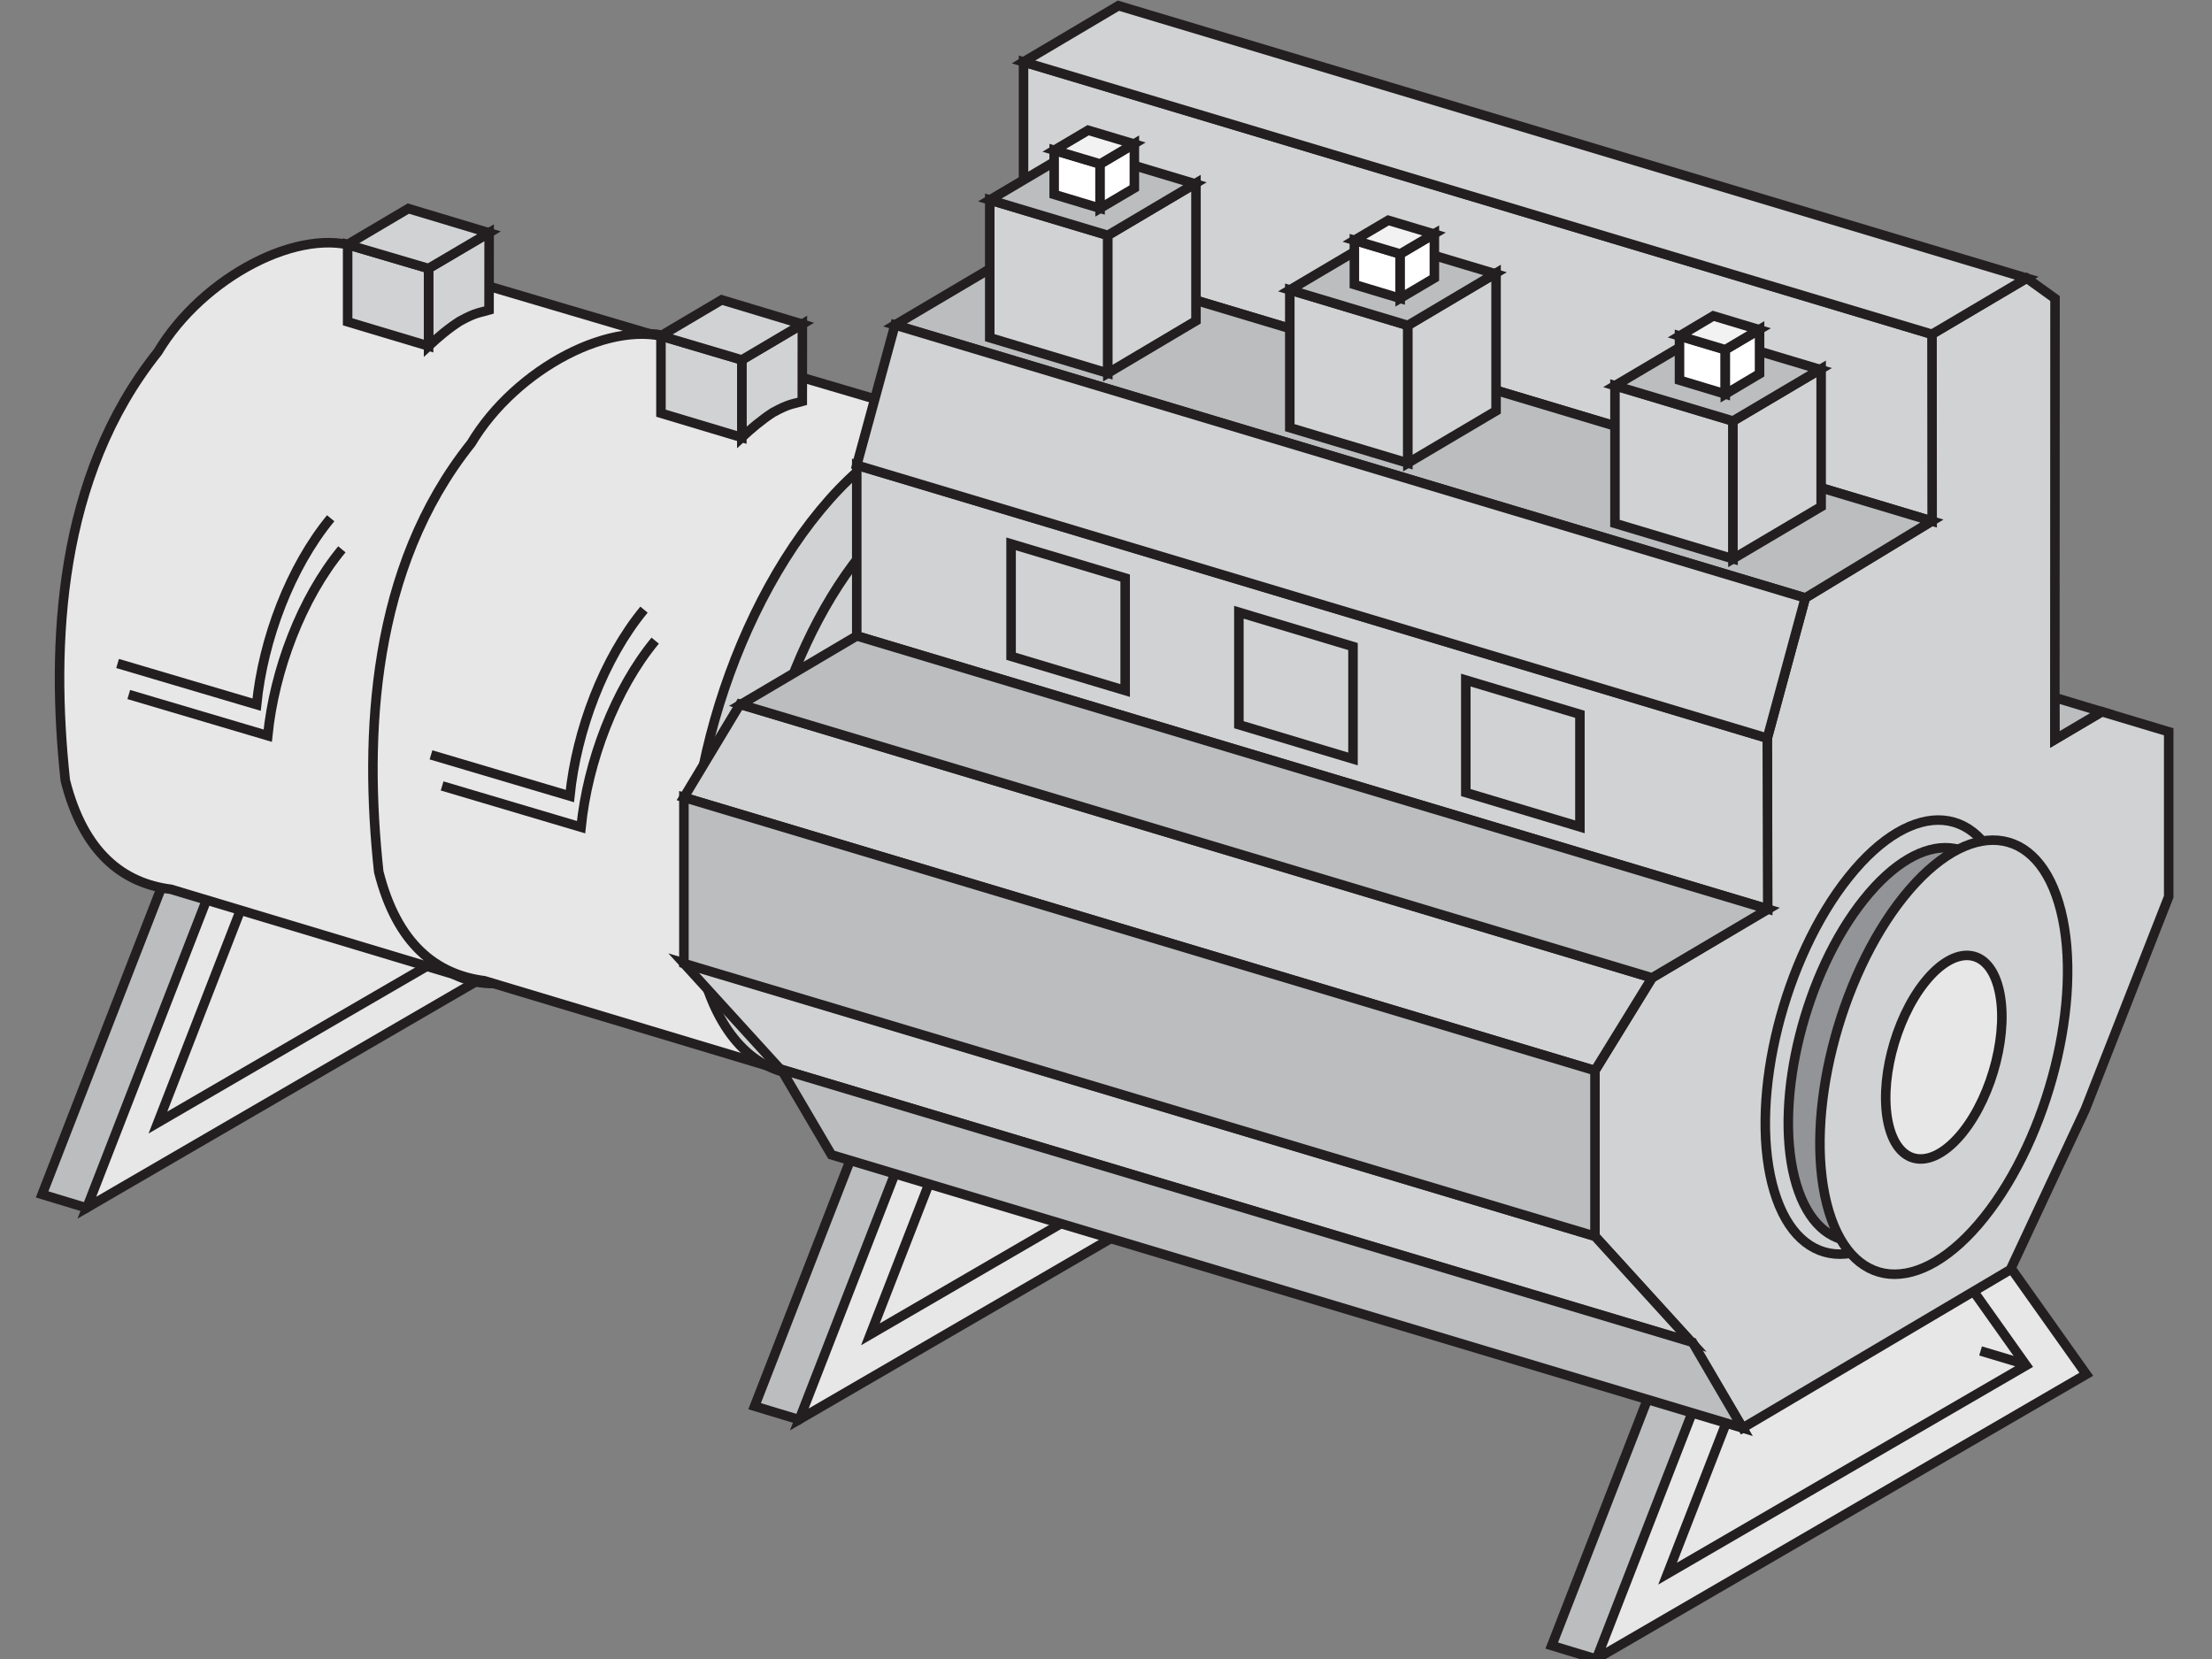 <?xml version="1.0" encoding="utf-8"?>
<!-- Generator: Adobe Illustrator 16.0.0, SVG Export Plug-In . SVG Version: 6.00 Build 0)  -->
<!DOCTYPE svg PUBLIC "-//W3C//DTD SVG 1.1//EN" "http://www.w3.org/Graphics/SVG/1.1/DTD/svg11.dtd">
<svg version="1.1" id="Layer_1" xmlns="http://www.w3.org/2000/svg" xmlns:xlink="http://www.w3.org/1999/xlink" x="0px" y="0px"
	 width="56px" height="42px" viewBox="0 0 56 42" enable-background="new 0 0 56 42" xml:space="preserve">
<rect x="0" y="0" width="56" height="42" fill="#808080" stroke="none"/>
<polygon fill-rule="evenodd" clip-rule="evenodd" fill="#BBBDBF" points="7.955,17.186 11.943,22.808 7.402,25.444 3.951,27.452 "/>
<polygon fill-rule="evenodd" clip-rule="evenodd" fill="#BBBDBF" points="7.265,14.295 8.397,14.634 10.366,18.665 13.466,23.032 
	7.265,26.637 2.187,30.578 1.066,30.238 "/>
<polygon fill="none" stroke="#231F20" stroke-width="0.241" stroke-miterlimit="22.926" points="7.955,17.186 11.943,22.808 
	7.402,25.444 3.951,27.452 "/>
<polygon fill="none" stroke="#231F20" stroke-width="0.241" stroke-miterlimit="22.926" points="7.265,14.295 8.397,14.634 
	10.366,18.665 13.466,23.032 7.265,26.637 2.187,30.578 1.066,30.238 "/>
<polygon fill-rule="evenodd" clip-rule="evenodd" fill="#E7E7E7" points="8.535,16.749 13.076,23.145 8.535,25.781 3.998,28.419 "/>
<polygon fill-rule="evenodd" clip-rule="evenodd" fill="#E7E7E7" points="8.397,14.634 14.599,23.37 2.199,30.575 "/>
<polygon fill="none" stroke="#231F20" stroke-width="0.241" stroke-miterlimit="22.926" points="8.535,16.749 13.076,23.145 
	8.535,25.781 3.998,28.419 "/>
<polygon fill="none" stroke="#231F20" stroke-width="0.241" stroke-miterlimit="22.926" points="8.397,14.634 14.599,23.37 
	2.199,30.575 "/>
<line fill="none" stroke="#231F20" stroke-width="0.241" stroke-miterlimit="22.926" x1="11.923" y1="22.779" x2="13.061" y2="23.12"/>
<path fill-rule="evenodd" clip-rule="evenodd" fill="none" d="M52.758-14v43.517c0,2.998-2.456,5.44-5.467,5.44H3.563
	c-3.012,0-5.468-2.442-5.468-5.44V-14"/>
<polygon fill-rule="evenodd" clip-rule="evenodd" fill="#BBBDBF" points="25.99,22.547 29.98,28.17 25.441,30.806 21.987,32.813 "/>
<polygon fill-rule="evenodd" clip-rule="evenodd" fill="#BBBDBF" points="25.303,19.656 26.436,19.997 28.402,24.026 31.501,28.396 
	25.303,31.996 20.224,35.939 19.104,35.6 "/>
<polygon fill="none" stroke="#231F20" stroke-width="0.241" stroke-miterlimit="22.926" points="25.99,22.547 29.98,28.17 
	25.441,30.806 21.987,32.813 "/>
<polygon fill="none" stroke="#231F20" stroke-width="0.241" stroke-miterlimit="22.926" points="25.303,19.656 26.436,19.997 
	28.402,24.026 31.501,28.396 25.303,31.996 20.224,35.939 19.104,35.6 "/>
<polygon fill-rule="evenodd" clip-rule="evenodd" fill="#E7E7E7" points="26.574,22.108 31.112,28.505 26.574,31.143 22.036,33.78 
	"/>
<polygon fill-rule="evenodd" clip-rule="evenodd" fill="#E7E7E7" points="26.436,19.994 29.535,24.363 32.634,28.73 26.436,32.334 
	20.236,35.935 "/>
<polygon fill="none" stroke="#231F20" stroke-width="0.241" stroke-miterlimit="22.926" points="26.574,22.108 31.112,28.505 
	26.574,31.143 22.036,33.78 "/>
<polygon fill="none" stroke="#231F20" stroke-width="0.241" stroke-miterlimit="22.926" points="26.436,19.994 29.535,24.363 
	32.634,28.73 26.436,32.334 20.236,35.935 "/>
<line fill="none" stroke="#231F20" stroke-width="0.241" stroke-miterlimit="22.926" x1="29.959" y1="28.141" x2="31.097" y2="28.481"/>
<path fill-rule="evenodd" clip-rule="evenodd" fill="none" d="M52.758-14v43.517c0,2.998-2.456,5.44-5.467,5.44H3.563
	c-3.012,0-5.468-2.442-5.468-5.44V-14"/>
<polygon fill-rule="evenodd" clip-rule="evenodd" fill="#BBBDBF" points="46.173,28.607 50.161,34.229 45.622,36.866 42.17,38.873 
	"/>
<polygon fill-rule="evenodd" clip-rule="evenodd" fill="#BBBDBF" points="45.483,25.718 46.616,26.057 48.583,30.087 51.685,34.456 
	45.483,38.057 40.406,42 39.284,41.66 "/>
<polygon fill="none" stroke="#231F20" stroke-width="0.241" stroke-miterlimit="22.926" points="46.173,28.607 50.161,34.229 
	45.622,36.866 42.17,38.873 "/>
<polygon fill="none" stroke="#231F20" stroke-width="0.241" stroke-miterlimit="22.926" points="45.483,25.718 46.616,26.057 
	48.583,30.087 51.685,34.456 45.483,38.057 40.406,42 39.284,41.66 "/>
<polygon fill-rule="evenodd" clip-rule="evenodd" fill="#E7E7E7" points="46.755,28.17 51.295,34.567 46.755,37.203 42.217,39.839 
	"/>
<polygon fill-rule="evenodd" clip-rule="evenodd" fill="#E7E7E7" points="46.616,26.053 52.817,34.792 40.417,41.995 "/>
<polygon fill="none" stroke="#231F20" stroke-width="0.241" stroke-miterlimit="22.926" points="46.755,28.17 51.295,34.567 
	46.755,37.203 42.217,39.839 "/>
<polygon fill="none" stroke="#231F20" stroke-width="0.241" stroke-miterlimit="22.926" points="46.616,26.053 52.817,34.792 
	40.417,41.995 "/>
<line fill="none" stroke="#231F20" stroke-width="0.241" stroke-miterlimit="22.926" x1="50.141" y1="34.201" x2="51.279" y2="34.542"/>
<path fill-rule="evenodd" clip-rule="evenodd" fill="#E7E7E7" d="M9.129,6.287l7.541,2.229l-4.812,16.263l-7.529-2.265
	c-1.213-0.154-2.213-0.921-2.676-2.757c-0.37-3.455-0.182-7.689,2.343-10.847C5.124,7.018,7.611,5.695,9.129,6.287z"/>
<path fill="none" stroke="#231F20" stroke-width="0.241" stroke-miterlimit="22.926" d="M9.129,6.287l7.541,2.229l-4.812,16.263
	l-7.529-2.265c-1.213-0.154-2.213-0.921-2.676-2.757c-0.37-3.455-0.182-7.689,2.343-10.847C5.124,7.018,7.611,5.695,9.129,6.287z"/>
<path fill-rule="evenodd" clip-rule="evenodd" fill="#D1D2D3" d="M12.835,10.602c2.532-3.066,5.291-2.833,6.163,0.521
	c0.874,3.353-0.472,8.557-3.003,11.624c-2.533,3.063-5.293,2.831-6.164-0.524C8.958,18.871,10.304,13.667,12.835,10.602z"/>
<path fill="none" stroke="#231F20" stroke-width="0.241" stroke-miterlimit="22.926" d="M12.835,10.602
	c2.532-3.066,5.291-2.833,6.163,0.521c0.874,3.353-0.472,8.557-3.003,11.624c-2.533,3.063-5.293,2.831-6.164-0.524
	C8.958,18.871,10.304,13.667,12.835,10.602z"/>
<path fill-rule="evenodd" clip-rule="evenodd" fill="#D1D2D3" d="M13.857,11.729c2.092-2.617,4.372-2.418,5.092,0.443
	c0.719,2.864-0.391,7.302-2.482,9.918c-2.093,2.615-4.371,2.416-5.092-0.445C10.655,18.785,11.765,14.344,13.857,11.729z"/>
<path fill="none" stroke="#231F20" stroke-width="0.241" stroke-miterlimit="22.926" d="M13.857,11.729
	c2.092-2.617,4.372-2.418,5.092,0.443c0.719,2.864-0.391,7.302-2.482,9.918c-2.093,2.615-4.371,2.416-5.092-0.445
	C10.655,18.785,11.765,14.344,13.857,11.729z"/>
<path fill-rule="evenodd" clip-rule="evenodd" fill="#D1D2D3" d="M10.85,6.797l1.533-0.906L12.381,7.85
	c-0.236,0.072-0.318,0.048-0.742,0.282c-0.293,0.187-0.56,0.417-0.789,0.629V6.797z"/>
<path fill="none" stroke="#231F20" stroke-width="0.241" stroke-miterlimit="22.926" d="M10.85,6.797l1.533-0.906L12.381,7.85
	c-0.236,0.072-0.318,0.048-0.742,0.282c-0.293,0.187-0.56,0.417-0.789,0.629V6.797z"/>
<polygon fill-rule="evenodd" clip-rule="evenodd" fill="#D1D2D3" points="8.801,6.192 10.85,6.797 10.85,8.761 8.801,8.147 "/>
<polygon fill="none" stroke="#231F20" stroke-width="0.241" stroke-miterlimit="22.926" points="8.801,6.192 10.85,6.797 
	10.85,8.761 8.801,8.147 "/>
<polygon fill-rule="evenodd" clip-rule="evenodd" fill="#D1D2D3" points="10.338,5.28 12.381,5.894 10.848,6.797 8.796,6.192 "/>
<polygon fill="none" stroke="#231F20" stroke-width="0.241" stroke-miterlimit="22.926" points="10.338,5.28 12.381,5.894 
	10.848,6.797 8.796,6.192 "/>
<path fill="none" stroke="#231F20" stroke-width="0.241" stroke-miterlimit="22.926" d="M8.372,13.12
	c-1.018,1.233-1.71,3.061-1.876,4.719l-3.519-1.042"/>
<path fill="none" stroke="#231F20" stroke-width="0.241" stroke-miterlimit="22.926" d="M8.655,13.907
	c-1.019,1.233-1.711,3.061-1.877,4.718L3.26,17.583"/>
<path fill-rule="evenodd" clip-rule="evenodd" fill="#E7E7E7" d="M17.062,8.601l5.795,1.708l-3.067,16.783l-7.527-2.263
	c-1.213-0.155-2.212-0.922-2.675-2.759c-0.373-3.454-0.185-7.689,2.341-10.848C13.058,9.331,15.544,8.009,17.062,8.601z"/>
<path fill="none" stroke="#231F20" stroke-width="0.241" stroke-miterlimit="22.926" d="M17.062,8.601l5.795,1.708l-3.067,16.783
	l-7.527-2.263c-1.213-0.155-2.212-0.922-2.675-2.759c-0.373-3.454-0.185-7.689,2.341-10.848C13.058,9.331,15.544,8.009,17.062,8.601
	z"/>
<path fill-rule="evenodd" clip-rule="evenodd" fill="#D1D2D3" d="M20.767,12.917c2.532-3.067,5.291-2.833,6.164,0.522
	c0.872,3.351-0.473,8.555-3.006,11.622c-2.532,3.064-5.292,2.832-6.163-0.522C16.89,21.183,18.234,15.979,20.767,12.917z"/>
<path fill="none" stroke="#231F20" stroke-width="0.241" stroke-miterlimit="22.926" d="M20.767,12.917
	c2.532-3.067,5.291-2.833,6.164,0.522c0.872,3.351-0.473,8.555-3.006,11.622c-2.532,3.064-5.292,2.832-6.163-0.522
	C16.89,21.183,18.234,15.979,20.767,12.917z"/>
<path fill-rule="evenodd" clip-rule="evenodd" fill="#D1D2D3" d="M21.788,14.044c2.092-2.618,4.371-2.417,5.092,0.443
	c0.721,2.863-0.391,7.303-2.482,9.918c-2.092,2.616-4.37,2.416-5.092-0.446C18.585,21.1,19.696,16.658,21.788,14.044z"/>
<path fill="none" stroke="#231F20" stroke-width="0.241" stroke-miterlimit="22.926" d="M21.788,14.044
	c2.092-2.618,4.371-2.417,5.092,0.443c0.721,2.863-0.391,7.303-2.482,9.918c-2.092,2.616-4.37,2.416-5.092-0.446
	C18.585,21.1,19.696,16.658,21.788,14.044z"/>
<path fill-rule="evenodd" clip-rule="evenodd" fill="#D1D2D3" d="M18.78,9.112l1.533-0.908l-0.002,1.958
	c-0.235,0.07-0.318,0.048-0.742,0.28c-0.292,0.188-0.559,0.418-0.789,0.631V9.112z"/>
<path fill="none" stroke="#231F20" stroke-width="0.241" stroke-miterlimit="22.926" d="M18.78,9.112l1.533-0.908l-0.002,1.958
	c-0.235,0.07-0.318,0.048-0.742,0.28c-0.292,0.188-0.559,0.418-0.789,0.631V9.112z"/>
<polygon fill-rule="evenodd" clip-rule="evenodd" fill="#D1D2D3" points="16.733,8.506 18.78,9.112 18.78,11.075 16.733,10.461 "/>
<polygon fill="none" stroke="#231F20" stroke-width="0.241" stroke-miterlimit="22.926" points="16.733,8.506 18.78,9.112 
	18.78,11.075 16.733,10.461 "/>
<polygon fill-rule="evenodd" clip-rule="evenodd" fill="#D1D2D3" points="18.271,7.591 20.312,8.207 18.78,9.112 16.729,8.503 "/>
<polygon fill="none" stroke="#231F20" stroke-width="0.241" stroke-miterlimit="22.926" points="18.271,7.591 20.312,8.207 
	18.78,9.112 16.729,8.503 "/>
<path fill="none" stroke="#231F20" stroke-width="0.241" stroke-miterlimit="22.926" d="M16.304,15.434
	c-1.019,1.233-1.709,3.061-1.877,4.719l-3.516-1.043"/>
<path fill="none" stroke="#231F20" stroke-width="0.241" stroke-miterlimit="22.926" d="M16.587,16.219
	c-1.019,1.235-1.709,3.063-1.877,4.722l-3.517-1.044"/>
<path fill-rule="evenodd" clip-rule="evenodd" fill="none" d="M52.758-14v43.517c0,2.998-2.456,5.44-5.467,5.44H3.563
	c-3.012,0-5.468-2.442-5.468-5.44V-14"/>
<polygon fill-rule="evenodd" clip-rule="evenodd" fill="#D1D2D3" points="54.904,22.701 52.792,28.086 50.896,32.142 44.117,36.152 
	42.849,34.011 40.378,31.297 40.378,27.104 41.823,24.755 44.741,23.013 44.741,18.688 45.703,15.138 48.909,13.191 48.904,8.462 
	51.308,7.042 52.026,7.558 52.021,18.722 53.211,18.018 54.904,18.526 "/>
<polygon fill="none" stroke="#231F20" stroke-width="0.241" stroke-miterlimit="22.926" points="54.904,22.701 52.792,28.086 
	50.896,32.142 44.117,36.152 42.849,34.011 40.378,31.297 40.378,27.104 41.823,24.755 44.741,23.013 44.741,18.688 45.703,15.138 
	48.909,13.191 48.904,8.462 51.308,7.042 52.026,7.558 52.021,18.722 53.211,18.018 54.904,18.526 "/>
<polygon fill-rule="evenodd" clip-rule="evenodd" fill="#D1D2D3" points="44.741,18.687 44.753,23.011 21.69,16.099 21.69,11.773 
	"/>
<polygon fill="none" stroke="#231F20" stroke-width="0.241" stroke-miterlimit="22.926" points="44.741,18.687 44.753,23.011 
	21.69,16.099 21.69,11.773 "/>
<polygon fill-rule="evenodd" clip-rule="evenodd" fill="#D1D2D3" points="25.912,1.567 48.911,8.465 48.915,13.194 25.912,6.293 "/>
<polygon fill="none" stroke="#231F20" stroke-width="0.241" stroke-miterlimit="22.926" points="25.912,1.567 48.911,8.465 
	48.915,13.194 25.912,6.293 "/>
<polygon fill-rule="evenodd" clip-rule="evenodd" fill="#D1D2D3" points="18.734,17.829 41.824,24.755 40.378,27.102 17.314,20.187 
	"/>
<polygon fill="none" stroke="#231F20" stroke-width="0.241" stroke-miterlimit="22.926" points="18.734,17.829 41.824,24.755 
	40.378,27.102 17.314,20.187 "/>
<polygon fill-rule="evenodd" clip-rule="evenodd" fill="#BBBDBF" points="18.753,17.835 41.824,24.755 44.761,23.018 21.69,16.099 
	"/>
<polygon fill="none" stroke="#231F20" stroke-width="0.241" stroke-miterlimit="22.926" points="18.753,17.835 41.824,24.755 
	44.761,23.018 21.69,16.099 "/>
<polygon fill-rule="evenodd" clip-rule="evenodd" fill="#D1D2D3" points="25.912,1.567 48.911,8.462 51.31,7.042 28.315,0.144 "/>
<polygon fill="none" stroke="#231F20" stroke-width="0.241" stroke-miterlimit="22.926" points="25.912,1.567 48.911,8.462 
	51.31,7.042 28.315,0.144 "/>
<polygon fill-rule="evenodd" clip-rule="evenodd" fill="#BBBDBF" points="45.703,15.138 48.909,13.191 25.921,6.297 22.657,8.227 
	"/>
<polygon fill="none" stroke="#231F20" stroke-width="0.241" stroke-miterlimit="22.926" points="45.703,15.138 48.909,13.191 
	25.921,6.297 22.657,8.227 "/>
<polygon fill-rule="evenodd" clip-rule="evenodd" fill="#D1D2D3" points="17.302,24.376 40.378,31.297 42.824,33.983 19.751,27.065 
	"/>
<polygon fill="none" stroke="#231F20" stroke-width="0.241" stroke-miterlimit="22.926" points="17.302,24.376 40.378,31.297 
	42.824,33.983 19.751,27.065 "/>
<polygon fill-rule="evenodd" clip-rule="evenodd" fill="#BBBDBF" points="17.314,24.392 40.379,31.297 40.379,27.104 17.314,20.187 
	"/>
<polygon fill="none" stroke="#231F20" stroke-width="0.241" stroke-miterlimit="22.926" points="17.314,24.392 40.379,31.297 
	40.379,27.104 17.314,20.187 "/>
<path fill-rule="evenodd" clip-rule="evenodd" fill="none" d="M52.758-14v43.517c0,2.998-2.456,5.44-5.467,5.44H3.563
	c-3.012,0-5.468-2.442-5.468-5.44V-14"/>
<polygon fill-rule="evenodd" clip-rule="evenodd" fill="#BBBDBF" points="21.049,29.235 44.117,36.152 42.849,33.983 19.778,27.073 
	"/>
<polygon fill="none" stroke="#231F20" stroke-width="0.241" stroke-miterlimit="22.926" points="21.049,29.235 44.117,36.152 
	42.849,33.983 19.778,27.073 "/>
<polygon fill-rule="evenodd" clip-rule="evenodd" fill="#D1D2D3" points="37.109,17.217 39.998,18.084 39.998,20.933 37.109,20.065 
	"/>
<polygon fill="none" stroke="#231F20" stroke-width="0.241" stroke-miterlimit="22.926" points="37.109,17.217 39.998,18.084 
	39.998,20.933 37.109,20.065 "/>
<path fill-rule="evenodd" clip-rule="evenodd" fill="#D1D2D3" d="M46.805,22.2c1.637-2.047,3.422-1.892,3.985,0.349
	c0.564,2.239-0.305,5.716-1.943,7.761c-1.637,2.05-3.421,1.893-3.984-0.347C44.298,27.72,45.167,24.247,46.805,22.2z"/>
<path fill="none" stroke="#231F20" stroke-width="0.241" stroke-miterlimit="22.926" d="M46.805,22.2
	c1.637-2.047,3.422-1.892,3.985,0.349c0.564,2.239-0.305,5.716-1.943,7.761c-1.637,2.05-3.421,1.893-3.984-0.347
	C44.298,27.72,45.167,24.247,46.805,22.2z"/>
<path fill-rule="evenodd" clip-rule="evenodd" fill="#929497" d="M47.192,22.768c1.484-1.858,3.104-1.718,3.616,0.314
	c0.51,2.03-0.279,5.186-1.765,7.042c-1.486,1.856-3.104,1.716-3.615-0.317C44.919,27.776,45.706,24.622,47.192,22.768z"/>
<path fill="none" stroke="#231F20" stroke-width="0.241" stroke-miterlimit="22.926" d="M47.192,22.768
	c1.484-1.858,3.104-1.718,3.616,0.314c0.51,2.03-0.279,5.186-1.765,7.042c-1.486,1.856-3.104,1.716-3.615-0.317
	C44.919,27.776,45.706,24.622,47.192,22.768z"/>
<path fill-rule="evenodd" clip-rule="evenodd" fill="#D1D2D3" d="M48.188,22.708c1.638-2.046,3.423-1.891,3.986,0.349
	c0.563,2.24-0.306,5.716-1.942,7.762c-1.638,2.048-3.422,1.894-3.986-0.348C45.682,28.229,46.551,24.755,48.188,22.708z"/>
<path fill="none" stroke="#231F20" stroke-width="0.241" stroke-miterlimit="22.926" d="M48.188,22.708
	c1.638-2.046,3.423-1.891,3.986,0.349c0.563,2.24-0.306,5.716-1.942,7.762c-1.638,2.048-3.422,1.894-3.986-0.348
	C45.682,28.229,46.551,24.755,48.188,22.708z"/>
<path fill-rule="evenodd" clip-rule="evenodd" fill="#E7E7E7" d="M48.731,24.862c0.768-0.959,1.606-0.887,1.868,0.163
	c0.266,1.05-0.143,2.683-0.91,3.642c-0.77,0.959-1.605,0.887-1.869-0.162C47.555,27.452,47.963,25.822,48.731,24.862z"/>
<path fill="none" stroke="#231F20" stroke-width="0.241" stroke-miterlimit="22.926" d="M48.731,24.862
	c0.768-0.959,1.606-0.887,1.868,0.163c0.266,1.05-0.143,2.683-0.91,3.642c-0.77,0.959-1.605,0.887-1.869-0.162
	C47.555,27.452,47.963,25.822,48.731,24.862z"/>
<polygon fill-rule="evenodd" clip-rule="evenodd" fill="#D1D2D3" points="21.69,11.776 44.741,18.688 45.703,15.138 22.657,8.227 
	"/>
<polygon fill="none" stroke="#231F20" stroke-width="0.241" stroke-miterlimit="22.926" points="21.69,11.776 44.741,18.688 
	45.703,15.138 22.657,8.227 "/>
<polygon fill-rule="evenodd" clip-rule="evenodd" fill="#D1D2D3" points="40.885,9.764 43.874,10.662 43.874,14.147 40.885,13.25 
	"/>
<polygon fill="none" stroke="#231F20" stroke-width="0.241" stroke-miterlimit="22.926" points="40.885,9.764 43.874,10.662 
	43.874,14.147 40.885,13.25 "/>
<polygon fill-rule="evenodd" clip-rule="evenodd" fill="#D1D2D3" points="46.105,9.339 43.872,10.662 43.872,14.147 46.105,12.826 
	"/>
<polygon fill="none" stroke="#231F20" stroke-width="0.241" stroke-miterlimit="22.926" points="46.105,9.339 43.872,10.662 
	43.872,14.147 46.105,12.826 "/>
<polygon fill-rule="evenodd" clip-rule="evenodd" fill="#BBBDBF" points="43.091,8.459 46.078,9.354 43.872,10.658 40.885,9.764 "/>
<polygon fill="none" stroke="#231F20" stroke-width="0.241" stroke-miterlimit="22.926" points="43.091,8.459 46.078,9.354 
	43.872,10.658 40.885,9.764 "/>
<polygon fill-rule="evenodd" clip-rule="evenodd" fill="#FFFFFF" points="42.519,8.506 43.678,8.853 43.678,9.975 42.519,9.625 "/>
<polygon fill="none" stroke="#231F20" stroke-width="0.241" stroke-miterlimit="22.926" points="42.519,8.506 43.678,8.853 
	43.678,9.975 42.519,9.625 "/>
<polygon fill-rule="evenodd" clip-rule="evenodd" fill="#FFFFFF" points="44.546,8.341 43.679,8.853 43.679,9.978 44.546,9.462 "/>
<polygon fill="none" stroke="#231F20" stroke-width="0.241" stroke-miterlimit="22.926" points="44.546,8.341 43.679,8.853 
	43.679,9.978 44.546,9.462 "/>
<polygon fill-rule="evenodd" clip-rule="evenodd" fill="#F2F2F2" points="43.375,7.997 44.534,8.346 43.678,8.853 42.519,8.506 "/>
<polygon fill="none" stroke="#231F20" stroke-width="0.241" stroke-miterlimit="22.926" points="43.375,7.997 44.534,8.346 
	43.678,8.853 42.519,8.506 "/>
<polygon fill-rule="evenodd" clip-rule="evenodd" fill="#D1D2D3" points="32.653,7.34 35.642,8.238 35.642,11.723 32.653,10.827 "/>
<polygon fill="none" stroke="#231F20" stroke-width="0.241" stroke-miterlimit="22.926" points="32.653,7.34 35.642,8.238 
	35.642,11.723 32.653,10.827 "/>
<polygon fill-rule="evenodd" clip-rule="evenodd" fill="#D1D2D3" points="37.875,6.913 35.642,8.238 35.642,11.723 37.875,10.402 
	"/>
<polygon fill="none" stroke="#231F20" stroke-width="0.241" stroke-miterlimit="22.926" points="37.875,6.913 35.642,8.238 
	35.642,11.723 37.875,10.402 "/>
<polygon fill-rule="evenodd" clip-rule="evenodd" fill="#BBBDBF" points="34.86,6.035 37.849,6.929 35.642,8.238 32.654,7.34 "/>
<polygon fill="none" stroke="#231F20" stroke-width="0.241" stroke-miterlimit="22.926" points="34.86,6.035 37.849,6.929 
	35.642,8.238 32.654,7.34 "/>
<polygon fill-rule="evenodd" clip-rule="evenodd" fill="#FFFFFF" points="34.288,6.083 35.447,6.431 35.447,7.553 34.288,7.204 "/>
<polygon fill="none" stroke="#231F20" stroke-width="0.241" stroke-miterlimit="22.926" points="34.288,6.083 35.447,6.431 
	35.447,7.553 34.288,7.204 "/>
<polygon fill-rule="evenodd" clip-rule="evenodd" fill="#FFFFFF" points="36.313,5.917 35.447,6.429 35.447,7.551 36.313,7.039 "/>
<polygon fill="none" stroke="#231F20" stroke-width="0.241" stroke-miterlimit="22.926" points="36.313,5.917 35.447,6.429 
	35.447,7.551 36.313,7.039 "/>
<polygon fill-rule="evenodd" clip-rule="evenodd" fill="#F2F2F2" points="35.145,5.577 36.304,5.924 35.447,6.429 34.288,6.083 "/>
<polygon fill="none" stroke="#231F20" stroke-width="0.241" stroke-miterlimit="22.926" points="35.145,5.577 36.304,5.924 
	35.447,6.429 34.288,6.083 "/>
<polygon fill-rule="evenodd" clip-rule="evenodd" fill="#D1D2D3" points="25.057,5.062 28.046,5.958 28.046,9.447 25.057,8.549 "/>
<polygon fill="none" stroke="#231F20" stroke-width="0.241" stroke-miterlimit="22.926" points="25.057,5.062 28.046,5.958 
	28.046,9.447 25.057,8.549 "/>
<polygon fill-rule="evenodd" clip-rule="evenodd" fill="#D1D2D3" points="30.278,4.637 28.046,5.959 28.046,9.447 30.278,8.122 "/>
<polygon fill="none" stroke="#231F20" stroke-width="0.241" stroke-miterlimit="22.926" points="30.278,4.637 28.046,5.959 
	28.046,9.447 30.278,8.122 "/>
<polygon fill-rule="evenodd" clip-rule="evenodd" fill="#BBBDBF" points="27.265,3.757 30.252,4.652 28.046,5.958 25.059,5.062 "/>
<polygon fill="none" stroke="#231F20" stroke-width="0.241" stroke-miterlimit="22.926" points="27.265,3.757 30.252,4.652 
	28.046,5.958 25.059,5.062 "/>
<polygon fill-rule="evenodd" clip-rule="evenodd" fill="#FFFFFF" points="26.688,3.804 27.85,4.153 27.85,5.273 26.688,4.923 "/>
<polygon fill="none" stroke="#231F20" stroke-width="0.241" stroke-miterlimit="22.926" points="26.688,3.804 27.85,4.153 
	27.85,5.273 26.688,4.923 "/>
<polygon fill-rule="evenodd" clip-rule="evenodd" fill="#FFFFFF" points="28.718,3.64 27.85,4.153 27.85,5.273 28.718,4.76 "/>
<polygon fill="none" stroke="#231F20" stroke-width="0.241" stroke-miterlimit="22.926" points="28.718,3.64 27.85,4.153 
	27.85,5.273 28.718,4.76 "/>
<polygon fill-rule="evenodd" clip-rule="evenodd" fill="#F2F2F2" points="27.547,3.297 28.706,3.644 27.852,4.151 26.69,3.804 "/>
<polygon fill="none" stroke="#231F20" stroke-width="0.241" stroke-miterlimit="22.926" points="27.547,3.297 28.706,3.644 
	27.852,4.151 26.69,3.804 "/>
<polygon fill-rule="evenodd" clip-rule="evenodd" fill="#D1D2D3" points="31.364,15.5 34.253,16.368 34.253,19.214 31.364,18.347 
	"/>
<polygon fill="none" stroke="#231F20" stroke-width="0.241" stroke-miterlimit="22.926" points="31.364,15.5 34.253,16.368 
	34.253,19.214 31.364,18.347 "/>
<polygon fill-rule="evenodd" clip-rule="evenodd" fill="#D1D2D3" points="25.597,13.769 28.485,14.634 28.485,17.482 25.597,16.615 
	"/>
<polygon fill="none" stroke="#231F20" stroke-width="0.241" stroke-miterlimit="22.926" points="25.597,13.769 28.485,14.634 
	28.485,17.482 25.597,16.615 "/>
<path fill-rule="evenodd" clip-rule="evenodd" fill="none" d="M52.758-14v43.517c0,2.998-2.456,5.44-5.467,5.44H3.563
	c-3.012,0-5.468-2.442-5.468-5.44V-14"/>
<polygon fill-rule="evenodd" clip-rule="evenodd" fill="#BBBDBF" points="52.023,17.66 52.025,18.719 53.211,18.018 "/>
<polygon fill="none" stroke="#231F20" stroke-width="0.241" stroke-miterlimit="22.926" points="52.023,17.66 52.025,18.719 
	53.211,18.018 "/>
</svg>
